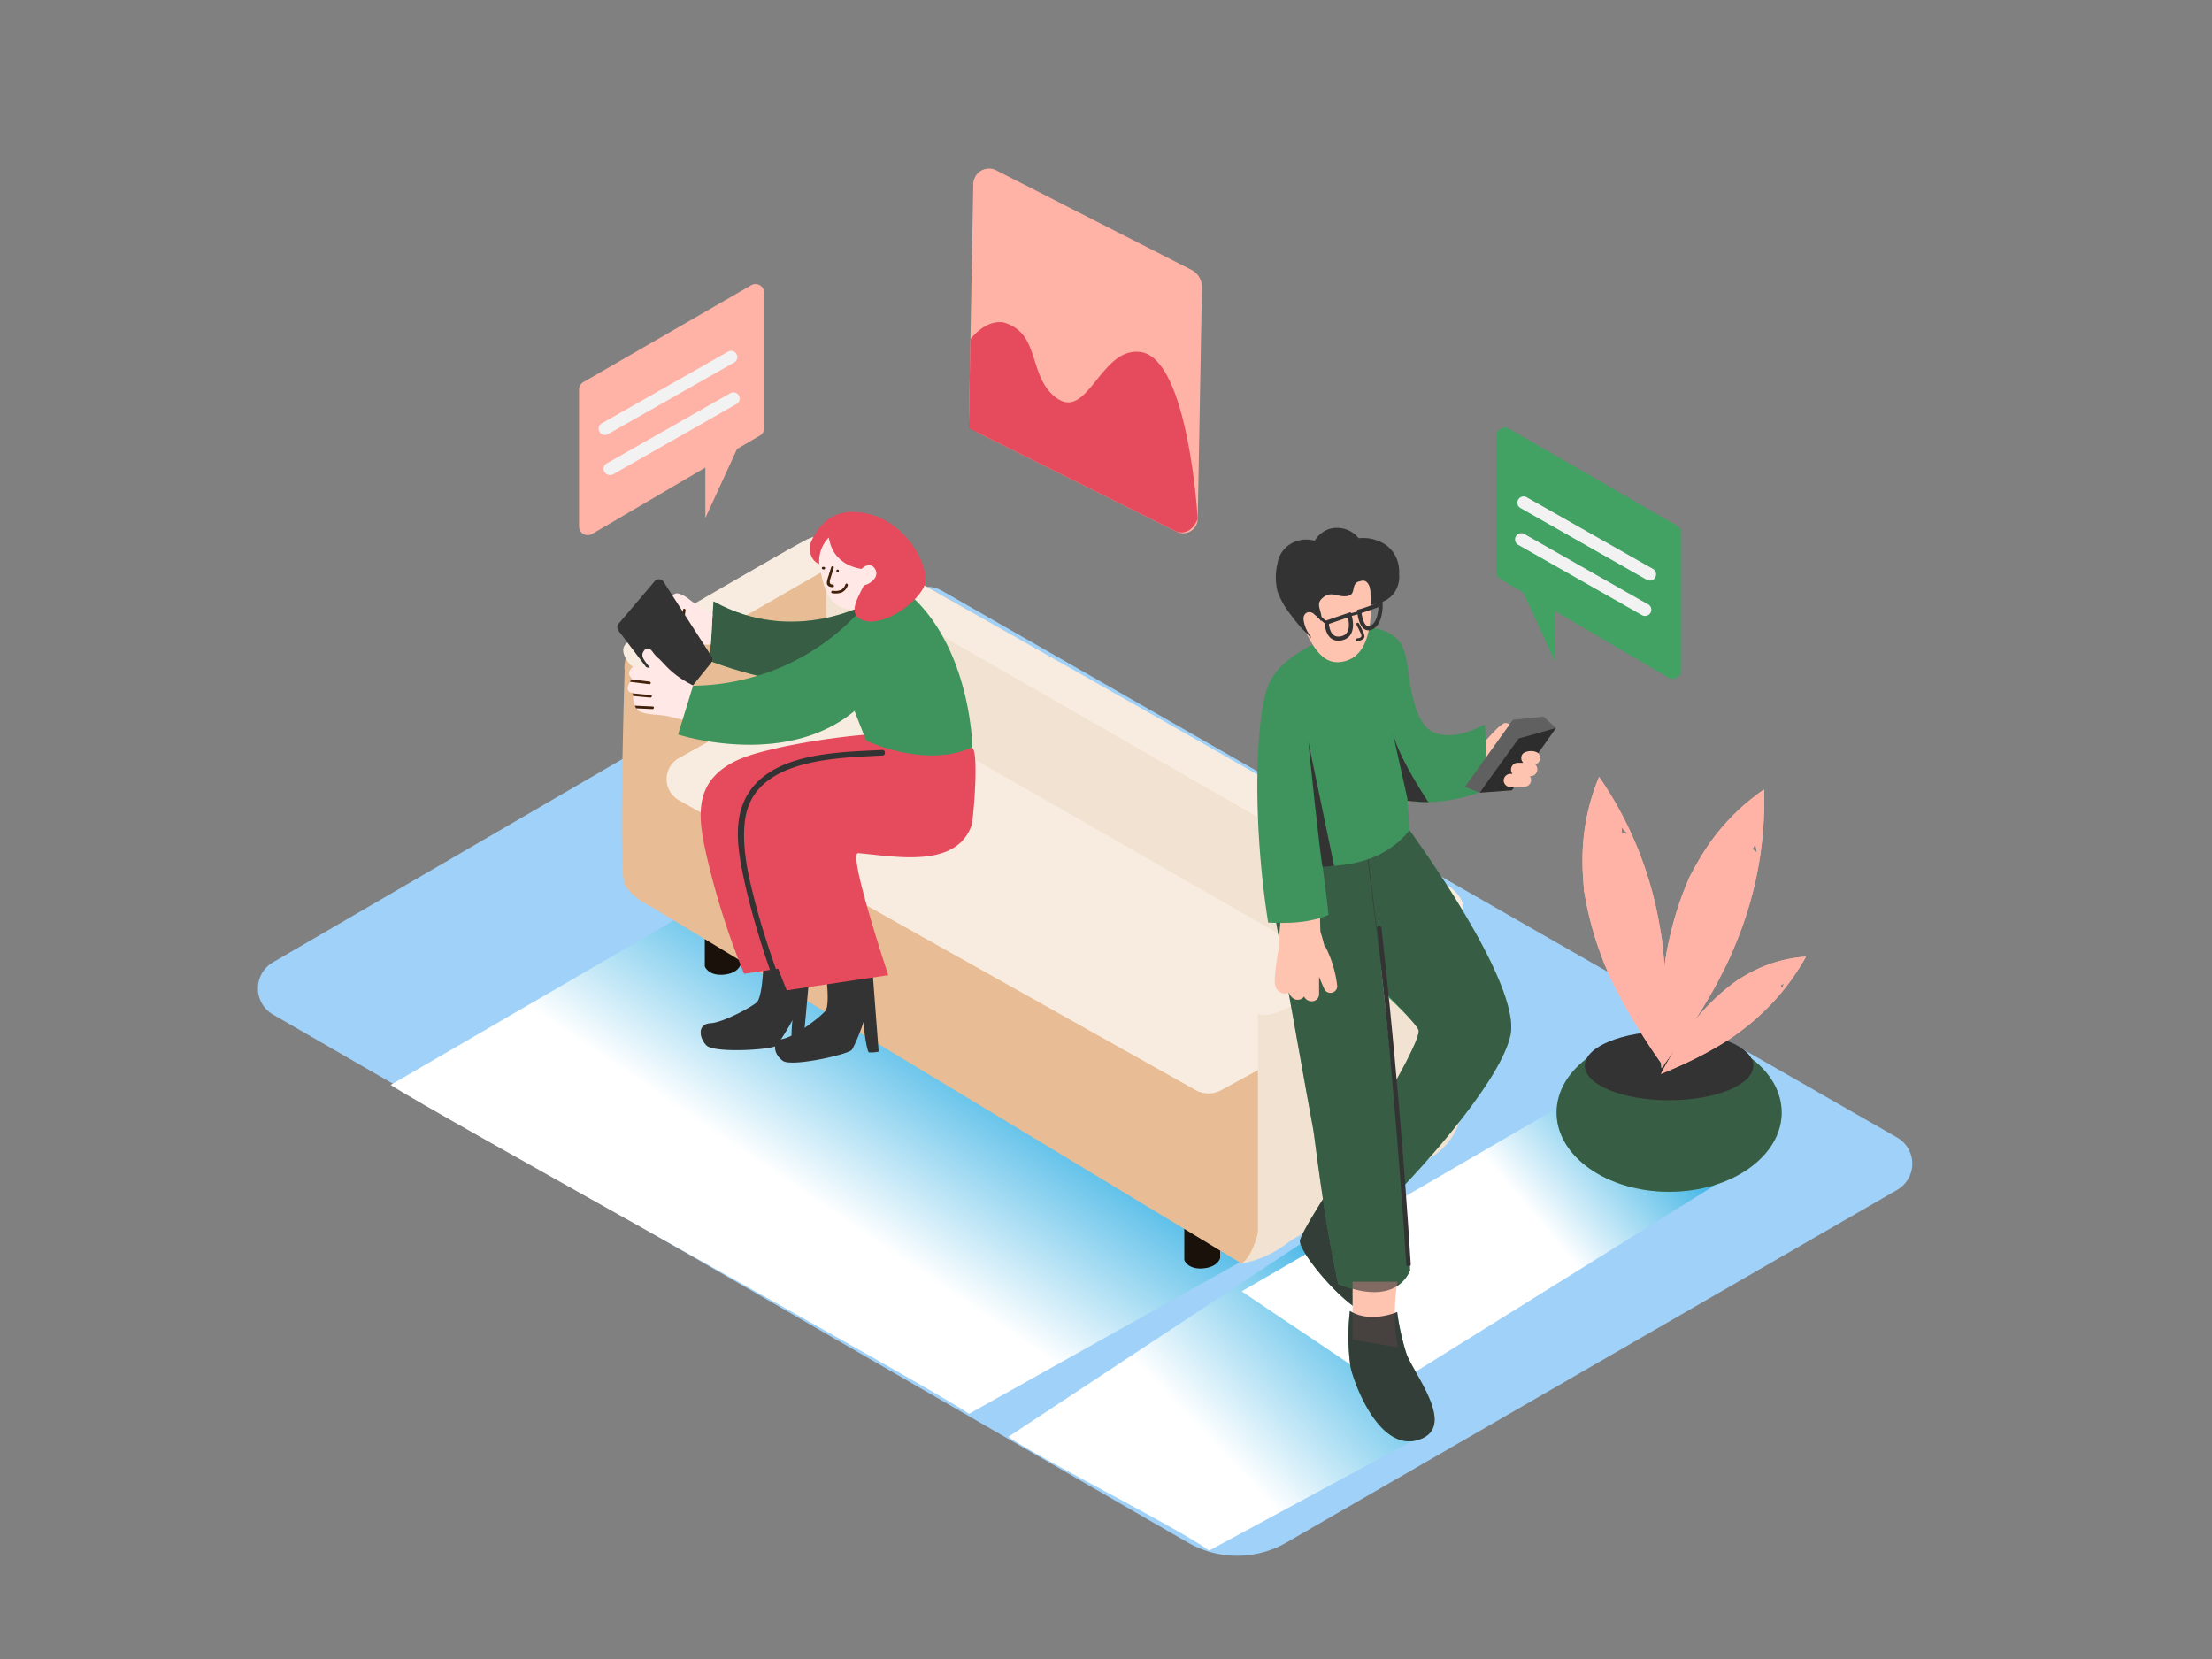<svg xmlns="http://www.w3.org/2000/svg" xmlns:xlink="http://www.w3.org/1999/xlink" viewBox="0 0 400 300"><rect x="0" y="0" width="400" height="300" fill="#808080" stroke="none"/><defs><linearGradient id="linear-gradient" x1="251.6" y1="229.7" x2="218.98" y2="260.72" gradientUnits="userSpaceOnUse"><stop offset="0" stop-color="#29abe2"/><stop offset="1" stop-color="#fff"/></linearGradient><linearGradient id="linear-gradient-2" x1="172.86" y1="180.32" x2="147.66" y2="217.5" xlink:href="#linear-gradient"/><linearGradient id="linear-gradient-3" x1="299.98" y1="197.11" x2="275.53" y2="217.76" gradientUnits="userSpaceOnUse"><stop offset="0" stop-color="#29abe2"/><stop offset="0.79" stop-color="#d2edf9"/><stop offset="1" stop-color="#fff"/></linearGradient></defs><title>101-110</title><g style="isolation:isolate"><g id="Layer_2" data-name="Layer 2"><path d="M49.38,174l115.5-67.17a5.46,5.46,0,0,1,5.46,0L343.06,205.7a5.46,5.46,0,0,1,0,9.47L232.63,278.94a17.83,17.83,0,0,1-17.83,0L49.4,183.48A5.46,5.46,0,0,1,49.38,174Z" fill="#a0d1f9"/><path d="M218.65,280.39l39.82-21.51-20-36.11-56.14,37.06C188.41,264,212.7,276.1,218.65,280.39Z" fill="url(#linear-gradient)" style="mix-blend-mode:multiply"/><path d="M175.23,255.66l61.27-34.28-98.17-64.51L70.64,196.19C76.69,200.33,169.28,251.38,175.23,255.66Z" fill="url(#linear-gradient-2)" style="mix-blend-mode:multiply"/><path d="M250.74,251.32,317.05,210,292.23,194.2l-67.69,39.32C230.59,237.66,244.8,247,250.74,251.32Z" fill="url(#linear-gradient-3)" style="mix-blend-mode:multiply"/><path d="M224.54,228.5a19.5,19.5,0,0,0,8.62-4c4.61-3.56-8.62-3.05-8.62-3.05Z" fill="#f2e2d1"/><path d="M127.45,162.89v11.87s.61,1.71,3.34,1.5,3.14-1.84,3.14-1.84V160.23Z" fill="#1a110a"/><path d="M214.16,216v11.87s.61,1.71,3.34,1.5,3.14-1.84,3.14-1.84V213.36Z" fill="#1a110a"/><path d="M233.35,165.38c5.91-3.91,12-7.54,17.88-11.47L155.5,99.17a12.35,12.35,0,0,0-12.39.07l-26.46,15.52c-4.35,2.56-3.69,6.45-3.69,6.45s-1.17,36.35,0,38.7,4.81,4.06,4.81,4.06L224.54,228.5C233.33,221.86,226.2,170.11,233.35,165.38Z" fill="#e8bc95"/><path d="M238.29,173.7s-89-51.07-88.87-51.61,0-19.16,0-19.16L254.5,163.4Z" fill="#f2e2d1"/><path d="M122.8,137.07l26.89-15L251.4,180.43l-30.54,16.7a4.8,4.8,0,0,1-4.65,0l-93.42-52.41A4.37,4.37,0,0,1,122.8,137.07Z" fill="#f7ecdf"/><path d="M263.38,162.07l-1.22-.1a26.84,26.84,0,0,1-6,3.42,188.2,188.2,0,0,1-28.69,17.21v42.75a13.94,13.94,0,0,0,3.85.22l27.38-16.23a11.83,11.83,0,0,0,5.8-10.18v-36C264.1,162.81,263.74,162.45,263.38,162.07Z" fill="#f2e2d1"/><path d="M113.85,116s-2.58.86,0,4.06,12-3.56,12-3.56l23.54-13.52L254.5,163.4,227.07,179s-2.12,1.66-.52,3.53,3.85,1,8.32-1.2,28.84-16,28.84-16,2.42-1.64-1.27-4.75-108-61.86-108-61.86a7.84,7.84,0,0,0-8.64-1.11C141,100.1,113.85,116,113.85,116Z" fill="#f7ecdf"/><path d="M138,175.22s-.17,5.23-1.21,6.09-6,3.59-8.32,3.72-2.13,2.54-.74,4,11.88.81,12.63.06,3.64-5.47,3.21-5.55-.63,6.3-.22,6.52a5.55,5.55,0,0,0,1.76.15l1.52-16.73" fill="#333"/><path d="M149.41,176.63s.7,5.18-.18,6.21-5.33,4.53-7.59,5-1.68,2.86-.07,4,11.85-1.17,12.46-2,2.68-6,2.24-6,.42,6.32.86,6.46a5.55,5.55,0,0,0,1.76-.14l-1.28-16.75" fill="#333"/><path d="M157.42,108.85s-13.65,8.09-28.39-.1l-.7,10.76s16.2,6.45,27.64,3.81" fill="#41a263"/><path d="M157.42,108.85s-13.65,8.09-28.39-.1l-.7,10.76s16.2,6.45,27.64,3.81" fill="#333" opacity="0.62"/><path d="M128.87,111s-1.77-.82-1.93-.93c-.74-.49-1.45-1.05-2.16-1.57a5.6,5.6,0,0,0-2.16-1.19,1.13,1.13,0,0,0-1.25,1.42c.15.82,1.52,1.71,2.06,2.3,0,0,.42-1,.47-1a5.11,5.11,0,0,1-.47,1,1,1,0,0,1-.11.34c-.65,1.21-1.56,2.28-2.25,3.47a4.32,4.32,0,0,1-.3.55l-.18.39a24,24,0,0,0,2.52.31,20.62,20.62,0,0,0,5.42.47C128.7,114.76,128.73,112.94,128.87,111Z" fill="#ffe8e6"/><path d="M125.33,114.37c-1.7-.71-1.63-2.45-1.36-4,.05-.29-.4-.42-.45-.12-.32,1.84-.27,3.75,1.69,4.57C125.48,114.93,125.61,114.48,125.33,114.37Z" fill="#42210b"/><path d="M147.49,151.27c1.08.09,11,1.26,18.51-1.47a26.8,26.8,0,0,0,3.72-9,52.39,52.39,0,0,0,1.4-8.72l-7.59.35a128.13,128.13,0,0,0-22.24,2.68c-4.26,1-9.1,1.95-12.17,5.33-3.49,3.85-2.46,9.19-1.46,13.81a138.4,138.4,0,0,0,6.9,21.84l18.36-2.74S145.51,151.11,147.49,151.27Z" fill="#e54b5d"/><path d="M155.19,154.28c6.4.52,17.65,2.91,20.49-5,.34-.94,1.45-14.13,0-14.06l-4.45.21A128.13,128.13,0,0,0,149,138.1c-4.26,1-9.1,1.95-12.17,5.33-3.49,3.85-2.46,9.19-1.46,13.81a138.4,138.4,0,0,0,6.9,21.84l18.36-2.74S153.22,154.12,155.19,154.28Z" fill="#e54b5d"/><path d="M123,126.79l5.6-6.93a1,1,0,0,0,.06-1.18L120,105.21a1,1,0,0,0-1.61-.11l-6.54,7.7a1,1,0,0,0,0,1.26l9.65,12.71A1,1,0,0,0,123,126.79Z" fill="#333"/><path d="M132.63,128.87l-.07,0a1,1,0,0,0-.49-1.34,1.08,1.08,0,0,0-.82-1.44,24.51,24.51,0,0,1-3.68-1,16.9,16.9,0,0,1-2.23-1.13c-.77-.4-1.52-.82-2.25-1.29a16.09,16.09,0,0,1-2.72-2.3c-.38-.39-.74-.8-1.13-1.18a7.07,7.07,0,0,1-1.11-1.15c-.56-.88-1.3-1.11-1.83-.12s.63,1.88,1.22,2.87c-1-.18-1.91-.3-2.87-.39l-.08.06q-1.36,1.19-.44,2.08a.51.51,0,0,1-.08.61c-.45.55-1,1.9.12,2.09a.51.51,0,0,1,.35.62,3,3,0,0,0,1.09,2.76c1.46.66,3,.55,4.7.81a32.56,32.56,0,0,1,5,1.38q2.54.65,5,1.46a1.12,1.12,0,0,0,1.37-1.47l.35.09C133.25,131.17,133.75,129.24,132.63,128.87Z" fill="#ffe8e6"/><path d="M114,123.16l-.09.13,3.5.43a.23.23,0,0,0,.06-.46l-3.32-.41A.67.67,0,0,1,114,123.16Z" fill="#42210b"/><path d="M114.49,125.85c1,.1,2.08.21,3.12.29.3,0,.36-.44.06-.46-1.11-.09-2.22-.2-3.33-.31A.6.6,0,0,1,114.49,125.85Z" fill="#42210b"/><path d="M115.06,128.09l2.93.13c.3,0,.36-.45.06-.46l-3.27-.15A2.94,2.94,0,0,0,115.06,128.09Z" fill="#42210b"/><path d="M157,108.75A41.39,41.39,0,0,1,125.33,124l-2.71,8.82s19.28,6.26,31.9-4.26l2.12,5.37s10.76,5.15,19.19,1.17c0,0-.3-23.57-17.22-31.45" fill="#41a263"/><path d="M157,108.75S145.05,124,125.33,124l-2.71,8.82s19.28,6.26,31.9-4.26l2.12,5.37s10.76,5.15,19.19,1.17c0,0-.3-23.57-17.22-31.45" fill="#333" opacity="0.13"/><path d="M148.09,98.15s-.57,10.61,4.62,11.89c5.93,1.45,9.91-6.73,7.26-11.33S149.48,94.58,148.09,98.15Z" fill="#ffe8e6"/><path d="M151.48,93.65a7.73,7.73,0,0,0-4.75,4.19c-.06.15-.11.29-.16.44a6.47,6.47,0,0,0-.06,1.28,2.67,2.67,0,0,0,1.64,2.45,6.13,6.13,0,0,1,1.76-4.84s-.6,1.17,5.1,3.72c0,0,3.92,5.18,2.83,7.86.1-.26.82-.63,1-.81a15.62,15.62,0,0,0,2.33-2.42C166,99.22,158.26,91.5,151.48,93.65Z" fill="#e54b5d"/><path d="M149.92,97.17s.17,4.85,6,5.73c3.5.54-3.91,7-.44,9s10-2.45,11.59-5.78-3.62-13-11.94-13.48c0,0-6-1.15-8.43,5.58" fill="#e54b5d"/><path d="M151.51,103a.23.23,0,0,0-.07.46A.23.23,0,0,0,151.51,103Z" fill="#42210b"/><path d="M148.89,102.52l-.13,0c-.29.09-.11.53.17.44l.13,0C149.35,102.86,149.18,102.42,148.89,102.52Z" fill="#42210b"/><path d="M158.26,102.91c-1-1.71-3.26.1-3.19,1.54a.41.41,0,0,0,.51.39.52.52,0,0,0,.05.16,1.38,1.38,0,0,1-.34,0c-.59-.12-.73.81-.14.93C156.6,106.19,159.24,104.65,158.26,102.91Zm-2,.81a.47.47,0,0,0,.17.14.44.44,0,0,0,.45-.05.53.53,0,0,1-.1.17.91.91,0,0,1-.71.34H156A1,1,0,0,1,156.28,103.72Z" fill="#ffe8e6"/><path d="M150.58,105.7c-.9,0-.41-1.05-.28-1.51s.31-1,.47-1.51c.1-.29-.36-.41-.45-.12-.17.5-.33,1-.47,1.51a5.63,5.63,0,0,0-.33,1.29c0,.62.54.8,1.06.82C150.88,106.19,150.88,105.72,150.58,105.7Z" fill="#42210b"/><path d="M152.89,105.65a1.91,1.91,0,0,1-.75,1,2.62,2.62,0,0,1-1.54.16c-.29,0-.42.41-.12.45a3.3,3.3,0,0,0,1.74-.13,2.14,2.14,0,0,0,1.08-1.26C153.42,105.61,153,105.37,152.89,105.65Z" fill="#42210b"/><path d="M250.74,213.89c-2.37,2-5.4,6.8-7.2,9.18-.39.52-.82,1.06-1.23,1.64l-4.63-5.09,7-11Z" fill="#41a263"/><path d="M240.13,215.43a6.6,6.6,0,0,0,5.81,4c-.5,1.76-1.77,5.06-1.15,6.39.91,2,8.31,10.65,3.57,11.8-3.52.86-13.76-11.27-13.27-13.35C235.43,222.85,238.75,217.62,240.13,215.43Z" fill="#41a263"/><path d="M252.65,237.27a44.44,44.44,0,0,0,1.71,7.63c1.63,4.06,9.08,13.23,2.18,15.45-7.32,2.36-11.87-10.81-12.32-13.17a39.16,39.16,0,0,1-.11-10.11C246.62,238.61,249.87,238.33,252.65,237.27Z" fill="#41a263"/><g opacity="0.9"><path d="M250.74,213.89c-2.37,2-5.4,6.8-7.2,9.18-.39.52-.82,1.06-1.23,1.64l-4.63-5.09,7-11Z" fill="#333"/><path d="M240.13,215.43a6.6,6.6,0,0,0,5.81,4c-.5,1.76-1.77,5.06-1.15,6.39.91,2,8.31,10.65,3.57,11.8-3.52.86-13.76-11.27-13.27-13.35C235.43,222.85,238.75,217.62,240.13,215.43Z" fill="#333"/></g><path d="M254.88,150.12s20.36,27.74,18.25,37.13-19.38,27.3-19.38,27.3L252,196.19s4.95-8.62,4.52-9.9-5.32-5.81-5.32-5.81l-7-27.14" fill="#41a263"/><path d="M242,232.19c-2.69-12.21-4.31-27-4.51-27.89-.28-1.18-7.11-39.72-7.11-39.72,1.29-6-1.55-4.46-.77-10.51,1.4-.12,6.94-2.3,8.3-2.58,2.84-.59,5.45-4.51,8.09-5.75,2.7,15.26,7,60.06,9,84C253.06,234,248.37,234.75,242,232.19Z" fill="#41a263"/><path d="M254.88,150.12s20.36,27.74,18.25,37.13-19.38,27.3-19.38,27.3L252,196.19s4.95-8.62,4.52-9.9-6.26-7-6.26-7l-3.38-27.5" fill="#333" opacity="0.62"/><path d="M266.88,135.28c2-1.06,3-3.1,4.85-4.35l.11-.09.15-.05a1.23,1.23,0,0,1,1.37,1.79,5.06,5.06,0,0,1-2.2,2.12,1.12,1.12,0,0,1-.72.55,24.24,24.24,0,0,0-3.26,1.12,1.26,1.26,0,0,1-1.66-.44,1.32,1.32,0,0,1-.12-.93A1.15,1.15,0,0,0,266.88,135.28Z" fill="#ffc4b0"/><path d="M266.79,138.86v0c.71-1.66,1.32-3.35,2-5,.42-.43.82-.88,1.24-1.32a1.15,1.15,0,0,1,.28,0,1.13,1.13,0,0,1,1.06,1.48l-.15.39a1.26,1.26,0,0,1,0,1q-.76,1.62-1.53,3.24a6.11,6.11,0,0,1-.73,1.51l-.31.65c-.68,1.41-2.78.18-2.1-1.23Z" fill="#ffc4b0"/><path d="M252.94,123.42c.7,5.58,0,11.51,2.32,16.78a18.52,18.52,0,0,0,3,4.62l.21.23c-5-.11-6.87-.84-6.87-.84l.79-24.57c.15.44.47,1.48.88,2.89A.94.94,0,0,0,252.94,123.42Z" fill="#42210b"/><path d="M252.7,231.78a37,37,0,0,0-.28,9.65c.1.69.19,1.45.34,2.2l-8.17-1.38V231.78Z" fill="#ffc4b0"/><path d="M252.65,237.27a44.44,44.44,0,0,0,1.71,7.63c1.63,4.06,9.08,13.23,2.18,15.45-7.32,2.36-11.87-10.81-12.32-13.17a39.16,39.16,0,0,1-.11-10.11C246.62,238.61,249.87,238.33,252.65,237.27Z" fill="#333" opacity="0.9"/><path d="M242,232.19c-2.69-12.21-4.31-27-4.51-27.89-.28-1.18-7.11-39.72-7.11-39.72,1.29-6-1.55-4.46-.77-10.51,1.4-.12,6.94-2.3,8.3-2.58,2.84-.59,5.45-4.51,8.09-5.75,2.7,15.26,7,60.06,9,84C253.06,234,248.37,234.75,242,232.19Z" fill="#333" opacity="0.62"/><path d="M230.53,176.89a41.08,41.08,0,0,1,.76-5.57,41.76,41.76,0,0,1,.49-6.4,61.86,61.86,0,0,1,6.93.11c0,1.15,0,2.3.07,3.45q.4,1.26.71,2.55a1.13,1.13,0,0,1,.33.44,21,21,0,0,1,2,6.88,1.24,1.24,0,0,1-2.29.61q-.53-1.16-1-2.35,0,1.61,0,3.22a1.26,1.26,0,0,1-1.24,1.22,1.49,1.49,0,0,1-1.47-.85,1.45,1.45,0,0,1-1.69.5,2.08,2.08,0,0,1-1.05-1.21,1.59,1.59,0,0,1-1.45,0C230.57,179,230.47,177.9,230.53,176.89Z" fill="#ffc4b0"/><path d="M268.51,131c-.79.38-1.56.76-2.31,1.06-2.9,1.14-7,1.65-8.95-1.4-1.49-2.39-2-5.29-2.42-8-.4-2.43-.43-5.49-2.37-7.28a8,8,0,0,0-3.77-1.76c-3.43-.76-5.22,0-8.33,1.49-4,1.9-8.91,4.25-10.86,8.47-2.46,5.33-3.12,24.72-.17,43.25,3.76.16,7.44.07,10.91-1.39-.46-4.22-1.06-8.64-1.06-8.64.45-.51,9.85.71,15.7-6.67l-.37-5.58c1.37.3.83.44,2.08.49a29.14,29.14,0,0,0,10.67-1.66C268.88,139.55,268.81,135.18,268.51,131Z" fill="#41a263"/><path d="M268.51,131c-.79.38-1.56.76-2.31,1.06-2.9,1.14-7,1.65-8.95-1.4-1.49-2.39-2-5.29-2.42-8-.4-2.43-.43-5.49-2.37-7.28a8,8,0,0,0-3.77-1.76c-3.43-.76-5.22,0-8.33,1.49-4,1.9-8.91,4.25-10.86,8.47-2.46,5.33-3.12,24.72-.17,43.25,3.76.16,7.44.07,10.91-1.39-.46-4.22-1.06-8.64-1.06-8.64.45-.51,9.85.71,15.7-6.67l-.37-5.58c1.37.3.83.44,2.08.49a29.14,29.14,0,0,0,10.67-1.66C268.88,139.55,268.81,135.18,268.51,131Z" fill="#333" opacity="0.13"/><path d="M244.55,119a5.39,5.39,0,0,1-2.55.74c-2.87.15-4.57-2.88-5.67-5.07a19.45,19.45,0,0,1-2.36-8.31,4.41,4.41,0,0,1,.17-1.4c1.09-3.28,12.86-5.73,13.53.75C248.08,109.53,248.39,116.66,244.55,119Z" fill="#ffc4b0"/><path d="M235.37,109.87a2.87,2.87,0,0,1,2.2.84,3.69,3.69,0,0,1,1.15,2.2.78.78,0,0,1-.41.86,1,1,0,0,1-1.44.31,8.16,8.16,0,0,1-2.05-1.91C234.3,111.42,234.22,110.09,235.37,109.87Z" fill="#ffc4b0"/><path d="M231,101.92a5,5,0,0,1,2.22-3.46,5.45,5.45,0,0,1,4.52-.67,4.92,4.92,0,0,1,2.52-2.1,5,5,0,0,1,5.43,1.64,7.44,7.44,0,0,1,4.78,1.11A5.85,5.85,0,0,1,253,103a3.59,3.59,0,0,1,0,.79,4.42,4.42,0,0,1-.05,1.4c-.61,3.21-3.4,4-5.09,4.16.27-1.73,0-5.09-2-4.21a.78.78,0,0,0-.33.08c-1.26.6-.21,2.35-2,2.58s-2.87-1.15-4.54.49,2,3.47-1.89,6.48a6.3,6.3,0,0,1-.08.65c0-.26-1.54-1.67-1.77-1.94-.63-.73-1.23-1.49-1.8-2.27a14.88,14.88,0,0,1-2.43-4.26A10.66,10.66,0,0,1,231,101.92Z" fill="#333"/><path d="M235.74,112.16c-.17-1.14.71-1.79,1.62-1.31a4.68,4.68,0,0,1,2.27,3.84,1.08,1.08,0,0,1-.32.84,1,1,0,0,1-.16.24,1.06,1.06,0,0,1-1.57-.08A6.11,6.11,0,0,1,235.74,112.16Z" fill="#ffc4b0"/><path d="M245.8,110.59c.37-.07,3.86-1.34,3.86-1.34s.13,3.47-1.72,4.26S245.8,110.59,245.8,110.59Z" fill="none" stroke="#333" stroke-miterlimit="10" stroke-width="0.75"/><path d="M244,111.17l-4.08,1.39s0,3.45,2.67,2.87S244,111.17,244,111.17Z" fill="none" stroke="#333" stroke-miterlimit="10" stroke-width="0.75"/><path d="M238,110.7l1.93,1.7c.24.21-.12.56-.36.35l-1.93-1.7C237.41,110.83,237.77,110.49,238,110.7Z" fill="#333"/><path d="M245.43,115.43c.32,0,.78-.13.77-.51a2.39,2.39,0,0,0-.28-.68c-.19-.43-.4-.85-.62-1.26a.25.25,0,0,1,.44-.24c.22.41.44.83.62,1.26a2.9,2.9,0,0,1,.38,1.06c0,.6-.85.83-1.32.87C245.09,116,245.11,115.45,245.43,115.43Z" fill="#333"/><path d="M243.81,111a18,18,0,0,0,2.15-.59c.31-.1.42.38.12.49a18,18,0,0,1-2.15.59C243.62,111.51,243.5,111,243.81,111Z" fill="#333"/><polygon points="281.37 131.65 273.4 142.92 267.55 143.35 275.49 131.38 281.37 131.65" fill="#2d2d2d"/><polygon points="279.1 129.59 273.58 130.17 264.9 142.29 267.55 143.35 274.62 133.55 281.37 131.65 279.1 129.59" fill="#606060"/><path d="M273.1,139.94h.41a1.23,1.23,0,0,1,.94-2h1a1.25,1.25,0,0,1-.2-1.49c.52-.81,2.64-.87,3.1,0a1.23,1.23,0,0,1-.44,1.66l-.29.12a1.24,1.24,0,0,1-.81,2.13h-.17a1.2,1.2,0,0,1-1,1.9,17,17,0,0,1-2.51.07,1.24,1.24,0,0,1-1.22-1.22A1.23,1.23,0,0,1,273.1,139.94Z" fill="#ffc4b0"/><path d="M249.82,167.84c-.06-.52-.88-.53-.82,0q3.35,30.32,5.29,60.78c0,.53.86.53.82,0Q253.18,198.18,249.82,167.84Z" fill="#333"/><path d="M239.18,156.79c-.41-1.27-2.6-22.69-2.6-22.69l4.66,22.46Z" fill="#333"/><path d="M258.27,145c-.93-1.4-5.19-7.91-6.36-12.26l2.65,11.93A13.06,13.06,0,0,0,258.27,145Z" fill="#333"/><polyline points="273.52 102.93 281.2 119.63 281.2 105.28" fill="#41a263"/><path d="M272.91,77.54l30.34,17.52a1.57,1.57,0,0,1,.79,1.36v24.75a1.57,1.57,0,0,1-2.36,1.35l-30.34-17.79a1.57,1.57,0,0,1-.78-1.35V78.9A1.57,1.57,0,0,1,272.91,77.54Z" fill="#41a263"/><polyline points="135.22 76.97 127.55 93.67 127.55 79.32" fill="#ffb3a6"/><path d="M135.84,51.58,105.5,69.09a1.57,1.57,0,0,0-.79,1.36V95.21a1.57,1.57,0,0,0,2.36,1.35l30.34-17.79a1.57,1.57,0,0,0,.78-1.35V52.94A1.57,1.57,0,0,0,135.84,51.58Z" fill="#ffb3a6"/><ellipse cx="301.83" cy="201.18" rx="20.35" ry="14.33" fill="#41a263"/><ellipse cx="301.83" cy="201.18" rx="20.35" ry="14.33" fill="#333" opacity="0.62"/><ellipse cx="301.82" cy="192.72" rx="15.24" ry="6.24" fill="#333"/><path d="M301.25,182.31c0-2.82-.1-5.63-.32-8.44q-.09-1.09-.2-2.18c0-.12-.12-1-.16-1.44s-.23-1.5-.22-1.46q-.14-.86-.3-1.71a67.18,67.18,0,0,0-10.88-26.6,38.9,38.9,0,0,0-3,15.58c0,1.55.12,3.08.25,4.62,0,.41,0,.59.05.65s0-.09.07.26c.13.76.26,1.51.42,2.27a61.49,61.49,0,0,0,2.41,8.44,51.35,51.35,0,0,0,3.29,7.36c1.38,2.66,2.89,5.25,4.5,7.77,1.26,2,2.46,3.75,3.66,5.42C301.08,189.36,301.25,185.84,301.25,182.31Zm-8-31.63a2.53,2.53,0,0,0-.07-1.09h0q.59.6,1.14,1.22A3.49,3.49,0,0,0,293.25,150.68Z" fill="#ffb3a6"/><path d="M306.5,184.49c1.52-2.37,3-4.79,4.29-7.27q.52-1,1-1.94l.64-1.3.61-1.35q.34-.8.67-1.6A67.18,67.18,0,0,0,319,142.76a38.9,38.9,0,0,0-11,11.47c-.83,1.31-1.57,2.66-2.29,4l-.31.58s.06-.07-.08.26c-.3.71-.6,1.42-.87,2.13a61.49,61.49,0,0,0-2.54,8.41,51.35,51.35,0,0,0-1.21,8c-.28,3-.4,6-.41,9,0,2.34,0,4.48.15,6.54C302.55,190.32,304.59,187.45,306.5,184.49Zm10.37-30.94a2.53,2.53,0,0,0,.53-1h0q.17.82.3,1.65A3.49,3.49,0,0,0,316.87,153.55Z" fill="#ffb3a6"/><path d="M306.39,191.5q2.38-1.18,4.66-2.54l1.17-.72.76-.49.76-.53.88-.65A42.25,42.25,0,0,0,326.58,173a24.47,24.47,0,0,0-9.62,2.65c-.87.44-1.7.93-2.53,1.44l-.35.21s.05,0-.13.11c-.39.28-.78.57-1.16.87A38.67,38.67,0,0,0,308.7,182a32.29,32.29,0,0,0-3.23,3.91c-1.11,1.52-2.15,3.1-3.12,4.71-.76,1.26-1.42,2.43-2,3.58C302.37,193.37,304.4,192.49,306.39,191.5ZM322,178.15a1.59,1.59,0,0,0,.6-.35h0q-.17.5-.37,1A2.19,2.19,0,0,0,322,178.15Z" fill="#ffb3a6"/><path d="M301.25,182.31c0-2.82-.1-5.63-.32-8.44q-.09-1.09-.2-2.18c0-.12-.12-1-.16-1.44s-.23-1.5-.22-1.46q-.14-.86-.3-1.71a67.18,67.18,0,0,0-10.88-26.6,38.9,38.9,0,0,0-3,15.58c0,1.55.12,3.08.25,4.62,0,.41,0,.59.05.65s0-.09.07.26c.13.76.26,1.51.42,2.27a61.49,61.49,0,0,0,2.41,8.44,51.35,51.35,0,0,0,3.29,7.36c1.38,2.66,2.89,5.25,4.5,7.77,1.26,2,2.46,3.75,3.66,5.42C301.08,189.36,301.25,185.84,301.25,182.31Zm-8-31.63a2.53,2.53,0,0,0-.07-1.09h0q.59.6,1.14,1.22A3.49,3.49,0,0,0,293.25,150.68Z" fill="#ffb3a6"/><path d="M306.5,184.49c1.52-2.37,3-4.79,4.29-7.27q.52-1,1-1.94l.64-1.3.61-1.35q.34-.8.67-1.6A67.18,67.18,0,0,0,319,142.76a38.9,38.9,0,0,0-11,11.47c-.83,1.31-1.57,2.66-2.29,4l-.31.58s.06-.07-.08.26c-.3.71-.6,1.42-.87,2.13a61.49,61.49,0,0,0-2.54,8.41,51.35,51.35,0,0,0-1.21,8c-.28,3-.4,6-.41,9,0,2.34,0,4.48.15,6.54C302.55,190.32,304.59,187.45,306.5,184.49Zm10.37-30.94a2.53,2.53,0,0,0,.53-1h0q.17.82.3,1.65A3.49,3.49,0,0,0,316.87,153.55Z" fill="#ffb3a6"/><path d="M306.39,191.5q2.38-1.18,4.66-2.54l1.17-.72.76-.49.76-.53.88-.65A42.25,42.25,0,0,0,326.58,173a24.47,24.47,0,0,0-9.62,2.65c-.87.44-1.7.93-2.53,1.44l-.35.21s.05,0-.13.11c-.39.28-.78.57-1.16.87A38.67,38.67,0,0,0,308.7,182a32.29,32.29,0,0,0-3.23,3.91c-1.11,1.52-2.15,3.1-3.12,4.71-.76,1.26-1.42,2.43-2,3.58C302.37,193.37,304.4,192.49,306.39,191.5ZM322,178.15a1.59,1.59,0,0,0,.6-.35h0q-.17.5-.37,1A2.19,2.19,0,0,0,322,178.15Z" fill="#ffb3a6"/><path d="M217.35,51.93l-.76,41.91a2.64,2.64,0,0,1-3.81,2.31L177.16,78.41a3.49,3.49,0,0,1-1.93-3.19L176,33.29a2.85,2.85,0,0,1,4.15-2.49l35.31,18A3.49,3.49,0,0,1,217.35,51.93Z" fill="#ffb3a6"/><path d="M181.41,58.28c6.78,1.91,4.44,9.44,9.31,13.44,5.93,4.87,8.17-9,15.45-8.08,8.73,1,10.42,30.2,10.42,30.2-1.38,3.31-3.81,2.31-3.81,2.31L175.19,77.43l.29-16.13C177.06,59.46,179,58,181.41,58.28Z" fill="#e54b5d"/><path d="M159.54,135.62c-8.31.43-21.51.42-25.2,9.78-1.86,4.7-.46,10.65.59,15.4a153.12,153.12,0,0,0,5.36,17.51c.21.6,1.18.34,1-.27-1.66-4.73-3.32-9.47-4.59-14.32s-2.61-10.22-2-15.23c1.32-11.3,16.34-11.42,24.9-11.87C160.18,136.59,160.18,135.59,159.54,135.62Z" fill="#333"/><path d="M109.86,78.55l23-13.06a1.13,1.13,0,0,0-1.14-1.94l-23,13.06a1.13,1.13,0,0,0,1.14,1.94Z" fill="#f2f2f2"/><path d="M110.76,85.83,133.28,73a1.13,1.13,0,0,0-1.14-1.94l-22.52,12.8a1.13,1.13,0,0,0,1.14,1.94Z" fill="#f2f2f2"/><path d="M299,102.93,276,89.88a1.13,1.13,0,0,0-1.14,1.94l23,13.06a1.13,1.13,0,0,0,1.14-1.94Z" fill="#f2f2f2"/><path d="M298.1,109.33l-22.52-12.8a1.13,1.13,0,0,0-1.14,1.94L297,111.28a1.13,1.13,0,0,0,1.14-1.94Z" fill="#f2f2f2"/></g></g></svg>